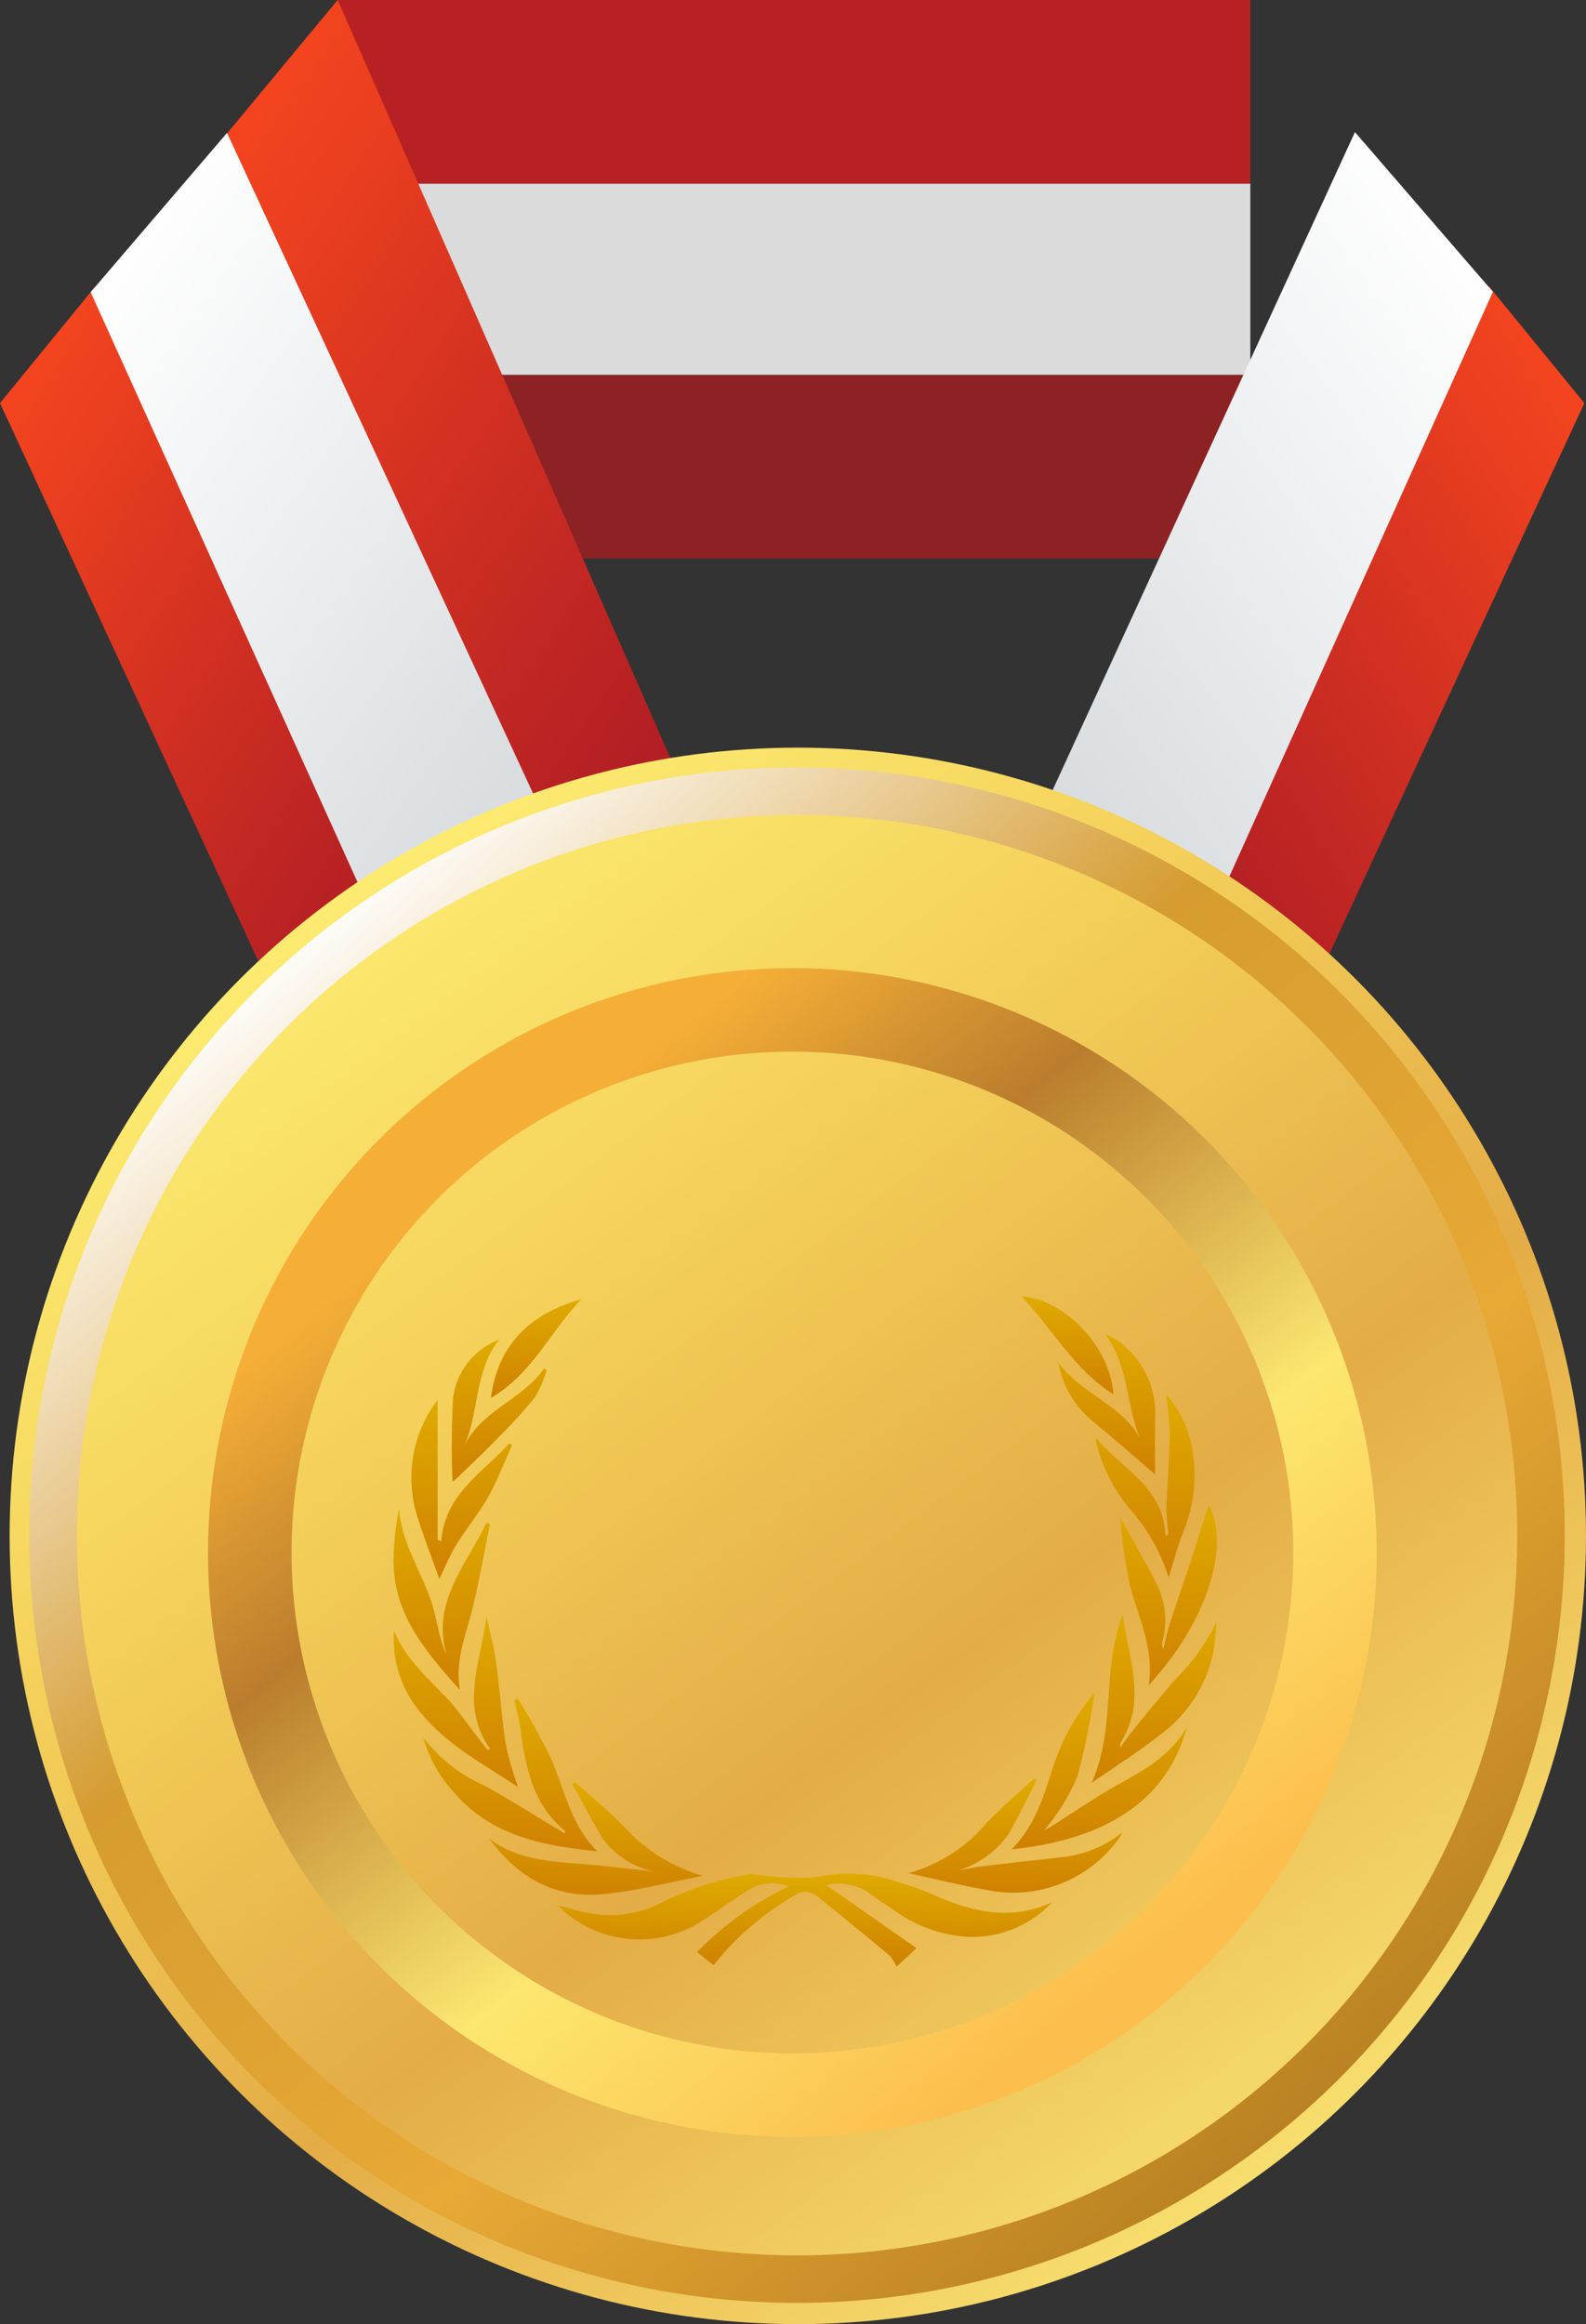 <svg xmlns="http://www.w3.org/2000/svg" xmlns:xlink="http://www.w3.org/1999/xlink" width="105.567" height="154.687" viewBox="0 0 105.567 154.687"><rect x="0" y="0" width="105.567" height="154.687" fill="#333333" stroke="none"/><defs><style>.a{fill:#b72123;}.b{fill:#8d2224;}.c{fill:#dbdbdb;}.d{fill:url(#a);}.e{fill:url(#c);}.f{fill:url(#d);}.g{fill:url(#f);}.h{fill:url(#g);}.i{fill:url(#h);}.j{fill:url(#i);}.k{fill:url(#j);}</style><linearGradient id="a" x1="0.147" y1="0.059" x2="0.884" y2="0.987" gradientUnits="objectBoundingBox"><stop offset="0" stop-color="#f4441f"/><stop offset="1" stop-color="#b11e24"/></linearGradient><linearGradient id="c" x1="0.147" y1="0.059" x2="0.884" y2="0.987" gradientUnits="objectBoundingBox"><stop offset="0" stop-color="#fff"/><stop offset="1" stop-color="#d5d9dc"/></linearGradient><linearGradient id="d" x1="0.853" y1="0.059" x2="0.116" y2="0.987" xlink:href="#a"/><linearGradient id="f" x1="0.853" y1="0.059" x2="0.116" y2="0.987" xlink:href="#c"/><linearGradient id="g" x1="0.173" y1="0.091" x2="0.79" y2="0.913" gradientUnits="objectBoundingBox"><stop offset="0" stop-color="#fdee73"/><stop offset="0.289" stop-color="#f5d25c"/><stop offset="0.628" stop-color="#e4ac46"/><stop offset="1" stop-color="#f8df6f"/></linearGradient><linearGradient id="h" x1="0.797" y1="0.865" x2="0.251" y2="0.162" gradientUnits="objectBoundingBox"><stop offset="0" stop-color="#fcbe4d"/><stop offset="0.356" stop-color="#fce770"/><stop offset="0.742" stop-color="#ba7d2d"/><stop offset="1" stop-color="#f5af37"/></linearGradient><linearGradient id="i" x1="0.181" y1="0.101" x2="0.843" y2="0.884" gradientUnits="objectBoundingBox"><stop offset="0" stop-color="#fff"/><stop offset="0.343" stop-color="#d59c31"/><stop offset="0.674" stop-color="#e8a935"/><stop offset="1" stop-color="#b88022"/></linearGradient><linearGradient id="j" x1="0.5" x2="0.5" y2="1" gradientUnits="objectBoundingBox"><stop offset="0" stop-color="#dfab00"/><stop offset="1" stop-color="#cf8100"/></linearGradient></defs><g transform="translate(0 0)"><g transform="translate(22.485)"><path class="a" d="M1075.77,691.183h60.739v12.228h-59.318Z" transform="translate(-1075.77 -691.183)"/><path class="b" d="M1075.77,691.183h60.739v12.228h-59.318Z" transform="translate(-1075.036 -666.236)"/><path class="c" d="M1075.77,691.183h60.739V703.9h-59.318Z" transform="translate(-1075.77 -678.955)"/></g><g transform="translate(0 0)"><path class="d" d="M1069.68,758.15l-18.222-40.967-6.332,7.754,18.609,40.191Z" transform="translate(-1045.126 -698.106)"/><path class="d" d="M1073.588,768.439l-22.5-51.256-7.354,8.868,21.064,46.136Z" transform="translate(-1028.613 -717.183)"/><path class="e" d="M1073.534,763.947l-22.108-47.709-9.077,10.6,19.942,44.085Z" transform="translate(-1036.315 -707.393)"/></g><g transform="translate(60.379 0)"><path class="f" d="M1045.13,758.15l18.222-40.967,6.332,7.754-18.609,40.191Z" transform="translate(-1024.606 -698.106)"/><path class="f" d="M1043.73,768.439l22.5-51.256,7.354,8.868-21.064,46.136Z" transform="translate(-1043.73 -717.183)"/><path class="g" d="M1042.41,763.928l21.948-47.763,9.184,10.629-19.885,44.111Z" transform="translate(-1034.549 -707.373)"/></g></g><g transform="translate(0.641 49.761)"><circle class="h" cx="52.463" cy="52.463" r="52.463"/><g transform="translate(13.207 14.675)"><g transform="translate(0 0)"><path class="i" d="M38.9,5.556A33.337,33.337,0,1,1,5.559,38.895,33.337,33.337,0,0,1,38.9,5.556M38.9,0A38.893,38.893,0,1,0,77.786,38.888,38.893,38.893,0,0,0,38.9,0Z" transform="translate(0 0)"/></g></g><g transform="translate(1.317 1.316)"><g transform="translate(0 0)"><g transform="translate(0 0)"><path class="j" d="M87.225,14.963a51.1,51.1,0,1,0,0,72.261,51.1,51.1,0,0,0,0-72.261ZM84.99,84.989a47.936,47.936,0,1,1,0-67.791,47.935,47.935,0,0,1,0,67.791Z" transform="translate(0.002 0.002)"/></g></g></g><g transform="translate(25.554 36.516)"><path class="k" d="M169.228,354.438a7.283,7.283,0,0,1-5.738,2.305,9.325,9.325,0,0,1-4.681-1.688c-.6-.4-1.206-.8-1.788-1.23a3.545,3.545,0,0,0-2.83-.522l6,4.2-1.326,1.231a2.973,2.973,0,0,0-.466-.742c-1.6-1.337-3.223-2.65-4.843-3.967a1.2,1.2,0,0,0-1.5-.016,18.8,18.8,0,0,0-4.879,4.029c-.15.175-.3.351-.5.594l-1.092-.867a21.267,21.267,0,0,1,6.108-4.381,3.09,3.09,0,0,0-2.921.408c-.968.6-1.874,1.29-2.841,1.886a7.65,7.65,0,0,1-9.62-1.027c.734.185,1.445.4,2.172.54a7.512,7.512,0,0,0,4.462-.583,20.818,20.818,0,0,1,6-2,1.447,1.447,0,0,1,.23-.037,22.774,22.774,0,0,0,4.109.238,11.649,11.649,0,0,1,4.144-.125A24.3,24.3,0,0,1,161.445,354C164,355.131,166.542,355.682,169.228,354.438Z" transform="translate(-125.383 -314.117)"/><path class="k" d="M328.575,286.573c1.638-1.671,2.183-3.714,2.828-5.7a14.728,14.728,0,0,1,2.672-4.7,44.511,44.511,0,0,1-1.11,5.524,13.707,13.707,0,0,1-2.231,3.6c.147-.073.293-.138.433-.224,1.5-.946,2.964-1.962,4.513-2.825,1.705-.949,3.406-1.864,4.549-3.779C339.051,282.8,335.571,285.839,328.575,286.573Z" transform="translate(-287.433 -249.763)"/><path class="k" d="M79.385,280.954a10.351,10.351,0,0,0,4.036,3.187c1.608.866,3.146,1.862,4.716,2.8.216.129.43.26.676.408.006-.1.025-.162.007-.176-2.151-1.75-2.618-4.231-2.965-6.772-.089-.652-.262-1.292-.4-1.936l.21-.117a41.891,41.891,0,0,1,2.234,4.025c.894,2.1,1.321,4.411,3.06,6.158-3.686-.383-7.132-1.047-9.612-4.017A8.744,8.744,0,0,1,79.385,280.954Z" transform="translate(-77.406 -251.591)"/><path class="k" d="M362.363,254.059c1.275-2.772.978-5.754,1.417-8.612a16.016,16.016,0,0,1,.653-2.611c.392,2.862,1.642,5.723-.12,8.534-.034.054-.02.137-.045.343.318-.435.544-.775.8-1.089.982-1.2,1.939-2.413,2.972-3.562a13.775,13.775,0,0,0,2.633-3.691,17.873,17.873,0,0,1-.188,1.956,9.112,9.112,0,0,1-3.391,5.4C365.584,251.925,363.945,252.956,362.363,254.059Z" transform="translate(-315.912 -221.662)"/><path class="k" d="M73.316,252.415c-2.071-2.862-.6-5.852-.249-8.838.22,1.037.5,2.065.643,3.111.251,1.815.367,3.65.645,5.46a22.146,22.146,0,0,0,.812,2.8c-2.421-1.614-5.017-2.928-6.771-5.323a7.488,7.488,0,0,1-1.479-5.09c.757,1.973,2.38,3.242,3.727,4.738.653.726,1.2,1.541,1.8,2.322.226.293.45.587.675.886Z" transform="translate(-66.879 -222.287)"/><path class="k" d="M112.979,313.87c1.1,1,2.256,1.949,3.3,3.008a11.1,11.1,0,0,0,5.2,3.228c-2.245.422-4.476,1.017-6.738,1.222-3.171.287-5.64-1.17-7.5-3.716,1.924,1.471,4.2,1.545,6.469,1.725,1.485.117,2.963.333,4.476.464a5.642,5.642,0,0,1-3.371-2.165c-.712-1.181-1.349-2.409-2.019-3.617Z" transform="translate(-100.883 -281.532)"/><path class="k" d="M284.778,318.664a10.408,10.408,0,0,0,5.264-3.4c.988-1.012,2.067-1.934,3.106-2.9l.168.132c-.633,1.217-1.215,2.465-1.915,3.643a6.37,6.37,0,0,1-3.3,2.34c.54-.093,1.077-.211,1.622-.277,1.743-.211,3.49-.4,5.234-.6a7.723,7.723,0,0,0,4.073-1.655c-.073.132-.14.268-.22.393a3.656,3.656,0,0,1-.283.367,8.634,8.634,0,0,1-8.461,3.082C288.291,319.481,286.539,319.043,284.778,318.664Z" transform="translate(-250.519 -280.268)"/><path class="k" d="M376.558,208.519c.423-2.768-.974-4.959-1.394-7.357a29.615,29.615,0,0,1-.487-3.769c.846,1.541,1.746,3.049,2.522,4.623a5.43,5.43,0,0,1,.28,3.569.683.683,0,0,0,.059.541c.128-.529.225-1.067.39-1.583.407-1.275.855-2.537,1.272-3.809.477-1.459.937-2.923,1.342-4.189C382.031,199.17,380.462,204.334,376.558,208.519Z" transform="translate(-326.293 -182.645)"/><path class="k" d="M73.221,199.015c-.385,1.887-.715,3.787-1.174,5.656-.425,1.743-1.174,3.419-.831,5.4-2.314-2.59-4.464-5.1-4.418-8.7A19.6,19.6,0,0,1,67.166,198c.157,2.173,1.336,3.962,2.049,5.907.317.867.473,1.79.707,2.687a5.31,5.31,0,0,0,.4,1.113c-1.016-3.513,1.344-5.975,2.655-8.758Z" transform="translate(-66.798 -183.869)"/><path class="k" d="M364.152,152.473c1.834,2.142,4.568,3.343,4.642,6.546l.194-.107c-.043-.635-.141-1.272-.12-1.9.051-1.571.206-3.141.22-4.712a25.291,25.291,0,0,0-.24-2.72,7.519,7.519,0,0,1,1.82,4.267,9.862,9.862,0,0,1-.641,4.782c-.416,1.016-.682,2.093-1.017,3.146a12.573,12.573,0,0,0-2.642-4.629,11.271,11.271,0,0,1-2.079-3.945C364.247,153.029,364.224,152.855,364.152,152.473Z" transform="translate(-317.419 -143.06)"/><path class="k" d="M76.254,163.861c-.436-1.219-.954-2.54-1.38-3.889a8.591,8.591,0,0,1,1.266-8.032v9.319l.241.1c.22-3.1,2.724-4.545,4.517-6.5l.2.09c-.523,1.154-.972,2.348-1.591,3.449-.632,1.121-1.467,2.123-2.144,3.222C76.912,162.361,76.587,163.182,76.254,163.861Z" transform="translate(-73.204 -145.052)"/><path class="k" d="M354.77,133.35c-1.415-1.207-2.771-2.386-4.151-3.537a6.512,6.512,0,0,1-2.291-3.9c1.572,2.132,4.2,2.793,5.435,5.036-.933-2.252-.734-4.87-2.336-6.946a6.413,6.413,0,0,1,.777.414,5.881,5.881,0,0,1,2.568,5.182C354.751,130.865,354.77,132.132,354.77,133.35Z" transform="translate(-304.082 -121.506)"/><path class="k" d="M91.489,135.887a54.886,54.886,0,0,1,.042-5.61,4.8,4.8,0,0,1,3.068-3.835c-1.706,2.119-1.3,4.927-2.414,7.264,1.083-2.533,3.931-3.217,5.382-5.331l.184.088a7.542,7.542,0,0,1-.786,1.83,37.865,37.865,0,0,1-2.651,2.893c-.841.866-1.722,1.688-2.587,2.533A1.983,1.983,0,0,1,91.489,135.887Z" transform="translate(-87.561 -123.561)"/><path class="k" d="M338.914,114.632c-2.624-1.641-4.069-4.364-6.114-6.525C335.768,108.372,338.682,111.473,338.914,114.632Z" transform="translate(-290.995 -108.107)"/><path class="k" d="M108.028,115.939c.468-3.5,2.531-5.576,6.008-6.56C111.928,111.61,110.691,114.424,108.028,115.939Z" transform="translate(-101.548 -109.179)"/></g></g></svg>